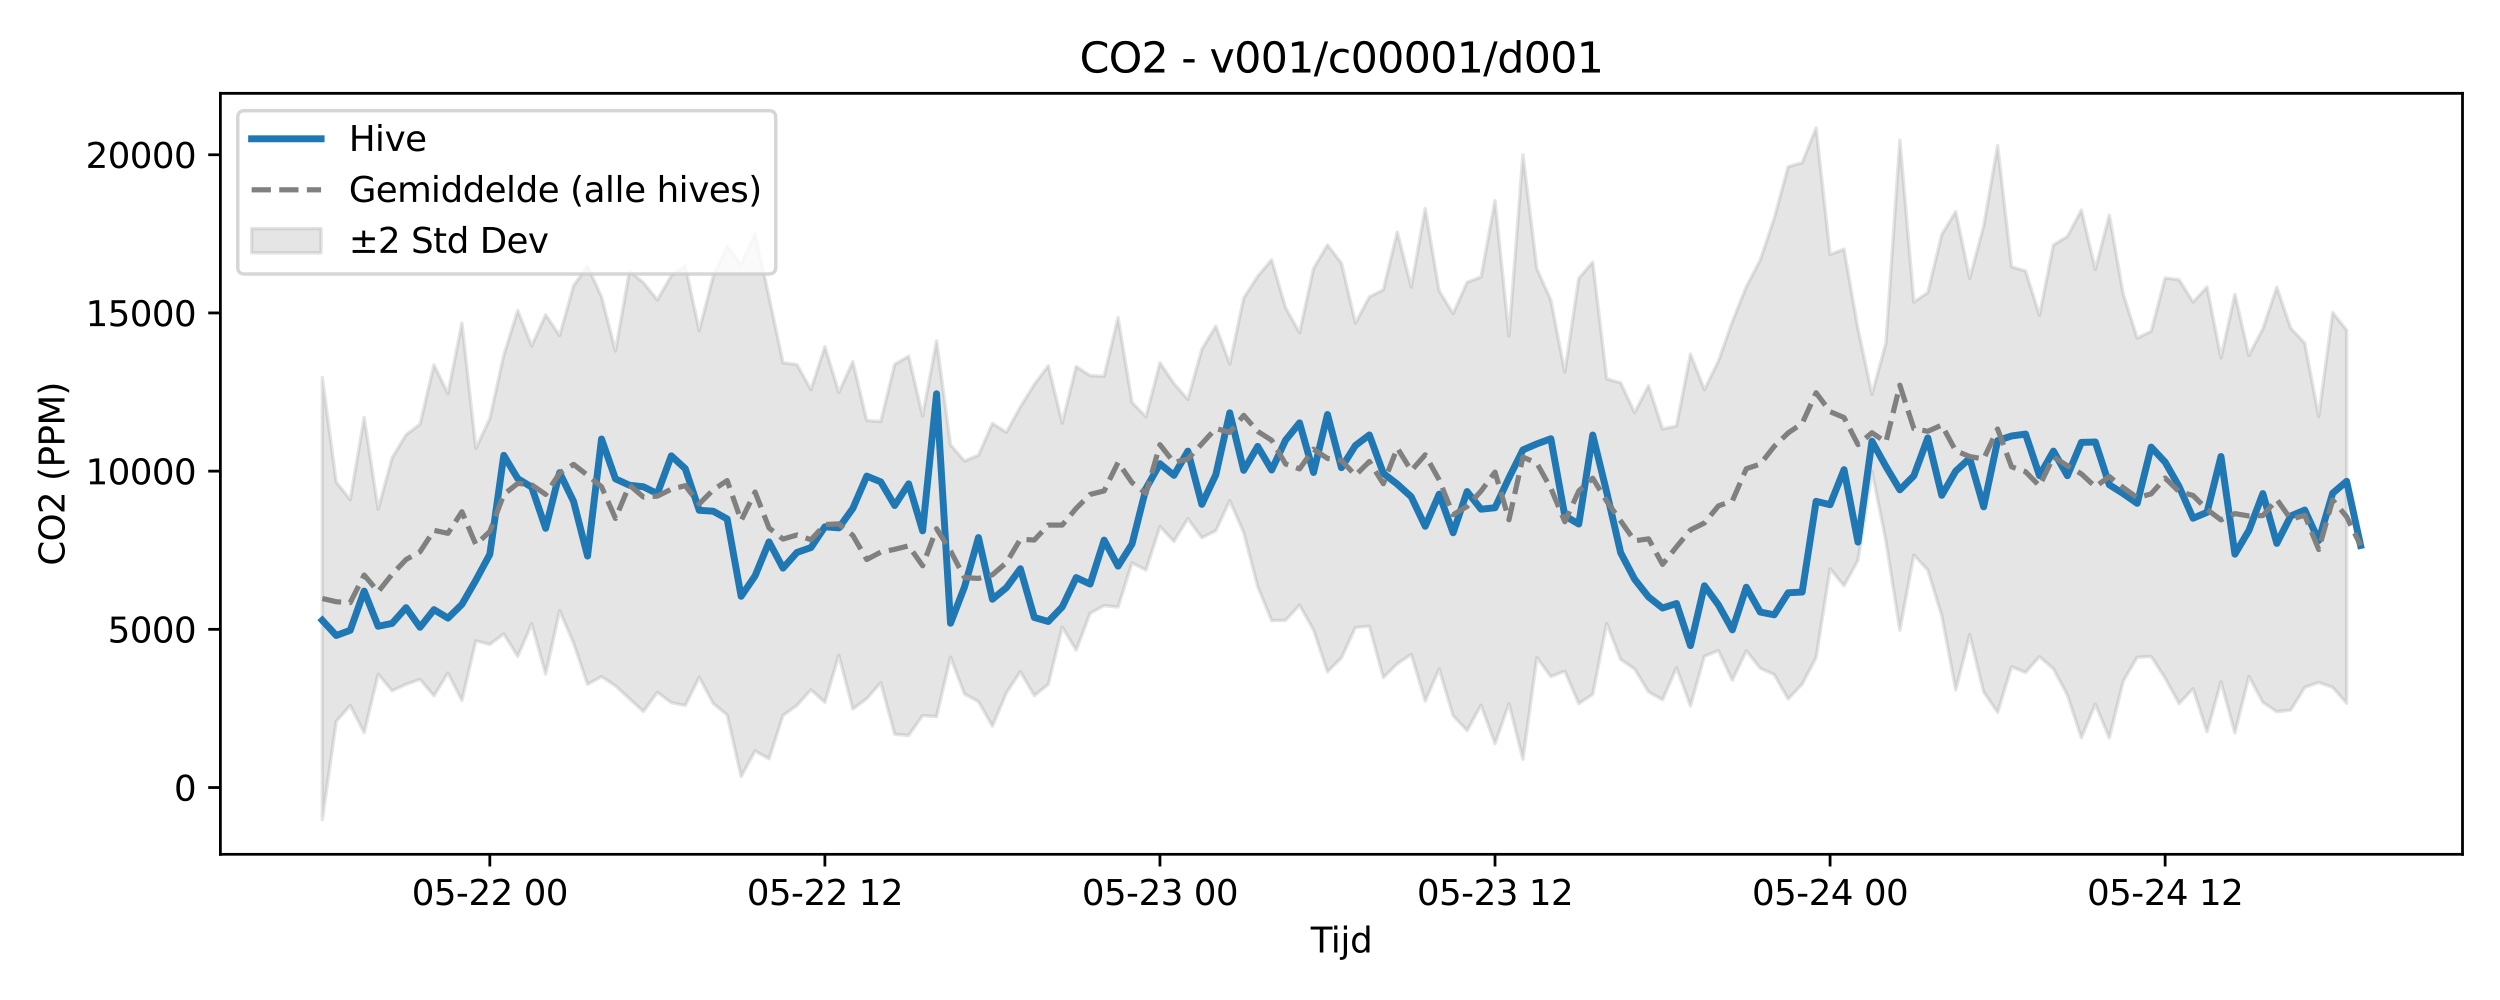 <?xml version="1.0" encoding="utf-8" standalone="no"?>
<!DOCTYPE svg PUBLIC "-//W3C//DTD SVG 1.1//EN"
  "http://www.w3.org/Graphics/SVG/1.1/DTD/svg11.dtd">
<svg xmlns:xlink="http://www.w3.org/1999/xlink" width="720pt" height="288pt" viewBox="0 0 720 288" xmlns="http://www.w3.org/2000/svg" version="1.1">
 <defs>
  <style type="text/css">*{stroke-linejoin: round; stroke-linecap: butt}</style>
 </defs>
 <g id="figure_1">
  <g id="patch_1">
   <path d="M 0 288 
L 720 288 
L 720 0 
L 0 0 
z
" style="fill: #ffffff"/>
  </g>
  <g id="axes_1">
   <g id="patch_2">
    <path d="M 63.47 246.04 
L 709.2 246.04 
L 709.2 26.88 
L 63.47 26.88 
z
" style="fill: #ffffff"/>
   </g>
   <g id="FillBetweenPolyCollection_1">
    <defs>
     <path id="m671f726e11" d="M 92.821 -179.337 
L 92.821 -51.922 
L 96.842 -80.246 
L 100.863 -84.807 
L 104.884 -77.015 
L 108.904 -93.825 
L 112.925 -89.068 
L 116.946 -90.911 
L 120.967 -92.347 
L 124.987 -87.618 
L 129.008 -94.173 
L 133.029 -86.276 
L 137.049 -103.453 
L 141.07 -102.395 
L 145.091 -105.424 
L 149.112 -98.981 
L 153.132 -108.331 
L 157.153 -93.87 
L 161.174 -112.123 
L 165.195 -102.787 
L 169.215 -90.903 
L 173.236 -93.139 
L 177.257 -90.463 
L 181.278 -86.769 
L 185.298 -83.088 
L 189.319 -88.611 
L 193.34 -85.628 
L 197.36 -84.848 
L 201.381 -92.945 
L 205.402 -85.42 
L 209.423 -82.071 
L 213.443 -64.378 
L 217.464 -71.704 
L 221.485 -69.469 
L 225.506 -81.965 
L 229.526 -84.844 
L 233.547 -89.338 
L 237.568 -85.729 
L 241.589 -99.288 
L 245.609 -83.785 
L 249.63 -86.808 
L 253.651 -91.384 
L 257.671 -76.531 
L 261.692 -76.202 
L 265.713 -81.894 
L 269.734 -81.617 
L 273.754 -98.75 
L 277.775 -88.108 
L 281.796 -85.937 
L 285.817 -78.869 
L 289.837 -88.414 
L 293.858 -94.551 
L 297.879 -87.662 
L 301.9 -90.882 
L 305.92 -107.409 
L 309.941 -100.782 
L 313.962 -111.384 
L 317.983 -113.587 
L 322.003 -113.17 
L 326.024 -125.872 
L 330.045 -123.826 
L 334.065 -136.375 
L 338.086 -132.058 
L 342.107 -138.634 
L 346.128 -133.125 
L 350.148 -135.113 
L 354.169 -143.808 
L 358.19 -134.606 
L 362.211 -119.103 
L 366.231 -109.252 
L 370.252 -109.344 
L 374.273 -113.725 
L 378.294 -106.579 
L 382.314 -94.514 
L 386.335 -98.546 
L 390.356 -107.267 
L 394.376 -107.665 
L 398.397 -92.858 
L 402.418 -96.825 
L 406.439 -99.554 
L 410.459 -86.086 
L 414.48 -95.335 
L 418.501 -81.86 
L 422.522 -77.596 
L 426.542 -84.899 
L 430.563 -73.82 
L 434.584 -85.335 
L 438.605 -69.343 
L 442.625 -98.6 
L 446.646 -93.159 
L 450.667 -94.682 
L 454.687 -85.364 
L 458.708 -88.012 
L 462.729 -108.451 
L 466.75 -98.089 
L 470.77 -95.328 
L 474.791 -88.725 
L 478.812 -86.469 
L 482.833 -95.71 
L 486.853 -84.714 
L 490.874 -98.984 
L 494.895 -100.609 
L 498.916 -92.111 
L 502.936 -100.569 
L 506.957 -95.53 
L 510.978 -93.723 
L 514.999 -86.68 
L 519.019 -90.947 
L 523.04 -98.609 
L 527.061 -124.195 
L 531.081 -119.276 
L 535.102 -126.652 
L 539.123 -152.291 
L 543.144 -132.16 
L 547.164 -106.501 
L 551.185 -128.151 
L 555.206 -123.82 
L 559.227 -110.692 
L 563.247 -89.295 
L 567.268 -105.22 
L 571.289 -88.739 
L 575.31 -82.84 
L 579.33 -95.963 
L 583.351 -94.335 
L 587.372 -98.87 
L 591.392 -95.371 
L 595.413 -87.82 
L 599.434 -75.544 
L 603.455 -85.181 
L 607.475 -75.516 
L 611.496 -91.838 
L 615.517 -98.715 
L 619.538 -98.917 
L 623.558 -92.7 
L 627.579 -85.358 
L 631.6 -89.631 
L 635.621 -77.23 
L 639.641 -91.609 
L 643.662 -76.903 
L 647.683 -93.182 
L 651.703 -85.719 
L 655.724 -83.038 
L 659.745 -83.499 
L 663.766 -90.021 
L 667.786 -91.451 
L 671.807 -90.036 
L 675.828 -85.452 
L 675.828 -192.952 
L 675.828 -192.952 
L 671.807 -197.968 
L 667.786 -168.052 
L 663.766 -189.151 
L 659.745 -193.455 
L 655.724 -205.282 
L 651.703 -193.323 
L 647.683 -185.615 
L 643.662 -203.252 
L 639.641 -184.929 
L 635.621 -205.331 
L 631.6 -200.995 
L 627.579 -207.438 
L 623.558 -207.943 
L 619.538 -192.605 
L 615.517 -190.616 
L 611.496 -203.302 
L 607.475 -226.022 
L 603.455 -210.419 
L 599.434 -227.5 
L 595.413 -219.896 
L 591.392 -217.456 
L 587.372 -197.209 
L 583.351 -209.966 
L 579.33 -211.167 
L 575.31 -246.05 
L 571.289 -222.878 
L 567.268 -207.812 
L 563.247 -227.038 
L 559.227 -220.485 
L 555.206 -203.744 
L 551.185 -200.984 
L 547.164 -247.617 
L 543.144 -189.181 
L 539.123 -174.459 
L 535.102 -193.264 
L 531.081 -216.227 
L 527.061 -214.684 
L 523.04 -251.158 
L 519.019 -241.139 
L 514.999 -239.983 
L 510.978 -225.153 
L 506.957 -213.145 
L 502.936 -205.428 
L 498.916 -195.37 
L 494.895 -183.988 
L 490.874 -175.801 
L 486.853 -186.026 
L 482.833 -165.315 
L 478.812 -164.457 
L 474.791 -176.888 
L 470.77 -169.182 
L 466.75 -177.746 
L 462.729 -178.887 
L 458.708 -212.526 
L 454.687 -207.841 
L 450.667 -180.797 
L 446.646 -201.561 
L 442.625 -210.568 
L 438.605 -243.399 
L 434.584 -191.273 
L 430.563 -230.253 
L 426.542 -208.22 
L 422.522 -206.704 
L 418.501 -197.683 
L 414.48 -204.226 
L 410.459 -227.938 
L 406.439 -205.325 
L 402.418 -221.178 
L 398.397 -204.526 
L 394.376 -202.512 
L 390.356 -194.932 
L 386.335 -212.226 
L 382.314 -217.442 
L 378.294 -210.667 
L 374.273 -192.182 
L 370.252 -199.386 
L 366.231 -213.165 
L 362.211 -208.435 
L 358.19 -202.146 
L 354.169 -183.177 
L 350.148 -194.073 
L 346.128 -187.406 
L 342.107 -172.966 
L 338.086 -177.566 
L 334.065 -183.491 
L 330.045 -167.962 
L 326.024 -172.132 
L 322.003 -196.529 
L 317.983 -179.652 
L 313.962 -179.83 
L 309.941 -182.42 
L 305.92 -166.169 
L 301.9 -182.674 
L 297.879 -177.291 
L 293.858 -170.827 
L 289.837 -163.482 
L 285.817 -166.057 
L 281.796 -156.898 
L 277.775 -155.239 
L 273.754 -159.893 
L 269.734 -189.821 
L 265.713 -168.223 
L 261.692 -185.397 
L 257.671 -183.057 
L 253.651 -166.592 
L 249.63 -166.912 
L 245.609 -183.844 
L 241.589 -174.956 
L 237.568 -188.156 
L 233.547 -175.765 
L 229.526 -183.017 
L 225.506 -183.527 
L 221.485 -202.418 
L 217.464 -220.88 
L 213.443 -211.757 
L 209.423 -217.124 
L 205.402 -208.416 
L 201.381 -192.806 
L 197.36 -211.394 
L 193.34 -208.616 
L 189.319 -201.621 
L 185.298 -206.618 
L 181.278 -209.858 
L 177.257 -186.913 
L 173.236 -202.526 
L 169.215 -211.342 
L 165.195 -205.72 
L 161.174 -191.36 
L 157.153 -197.353 
L 153.132 -188.39 
L 149.112 -198.591 
L 145.091 -185.756 
L 141.07 -167.48 
L 137.049 -158.862 
L 133.029 -194.95 
L 129.008 -174.639 
L 124.987 -182.916 
L 120.967 -165.824 
L 116.946 -162.799 
L 112.925 -156.144 
L 108.904 -141.335 
L 104.884 -167.749 
L 100.863 -144.087 
L 96.842 -149.15 
L 92.821 -179.337 
z
" style="stroke: #808080; stroke-opacity: 0.2"/>
    </defs>
    <g clip-path="url(#p430e481f6c)">
     <use xlink:href="#m671f726e11" x="0" y="288" style="fill: #808080; fill-opacity: 0.2; stroke: #808080; stroke-opacity: 0.2"/>
    </g>
   </g>
   <g id="matplotlib.axis_1">
    <g id="xtick_1">
     <g id="line2d_1">
      <defs>
       <path id="m63bae8ceb2" d="M 0 0 
L 0 3.5 
" style="stroke: #000000; stroke-width: 0.8"/>
      </defs>
      <g>
       <use xlink:href="#m63bae8ceb2" x="141.07" y="246.04" style="stroke: #000000; stroke-width: 0.8"/>
      </g>
     </g>
     <g id="text_1">
      <!-- 05-22 00 -->
      <g transform="translate(118.59 260.638) scale(0.1 -0.1)">
       <defs>
        <path id="DejaVuSans-30" d="M 2034 4250 
Q 1547 4250 1301 3770 
Q 1056 3291 1056 2328 
Q 1056 1369 1301 889 
Q 1547 409 2034 409 
Q 2525 409 2770 889 
Q 3016 1369 3016 2328 
Q 3016 3291 2770 3770 
Q 2525 4250 2034 4250 
z
M 2034 4750 
Q 2819 4750 3233 4129 
Q 3647 3509 3647 2328 
Q 3647 1150 3233 529 
Q 2819 -91 2034 -91 
Q 1250 -91 836 529 
Q 422 1150 422 2328 
Q 422 3509 836 4129 
Q 1250 4750 2034 4750 
z
" transform="scale(0.016)"/>
        <path id="DejaVuSans-35" d="M 691 4666 
L 3169 4666 
L 3169 4134 
L 1269 4134 
L 1269 2991 
Q 1406 3038 1543 3061 
Q 1681 3084 1819 3084 
Q 2600 3084 3056 2656 
Q 3513 2228 3513 1497 
Q 3513 744 3044 326 
Q 2575 -91 1722 -91 
Q 1428 -91 1123 -41 
Q 819 9 494 109 
L 494 744 
Q 775 591 1075 516 
Q 1375 441 1709 441 
Q 2250 441 2565 725 
Q 2881 1009 2881 1497 
Q 2881 1984 2565 2268 
Q 2250 2553 1709 2553 
Q 1456 2553 1204 2497 
Q 953 2441 691 2322 
L 691 4666 
z
" transform="scale(0.016)"/>
        <path id="DejaVuSans-2d" d="M 313 2009 
L 1997 2009 
L 1997 1497 
L 313 1497 
L 313 2009 
z
" transform="scale(0.016)"/>
        <path id="DejaVuSans-32" d="M 1228 531 
L 3431 531 
L 3431 0 
L 469 0 
L 469 531 
Q 828 903 1448 1529 
Q 2069 2156 2228 2338 
Q 2531 2678 2651 2914 
Q 2772 3150 2772 3378 
Q 2772 3750 2511 3984 
Q 2250 4219 1831 4219 
Q 1534 4219 1204 4116 
Q 875 4013 500 3803 
L 500 4441 
Q 881 4594 1212 4672 
Q 1544 4750 1819 4750 
Q 2544 4750 2975 4387 
Q 3406 4025 3406 3419 
Q 3406 3131 3298 2873 
Q 3191 2616 2906 2266 
Q 2828 2175 2409 1742 
Q 1991 1309 1228 531 
z
" transform="scale(0.016)"/>
        <path id="DejaVuSans-20" transform="scale(0.016)"/>
       </defs>
       <use xlink:href="#DejaVuSans-30"/>
       <use xlink:href="#DejaVuSans-35" transform="translate(63.623 0)"/>
       <use xlink:href="#DejaVuSans-2d" transform="translate(127.246 0)"/>
       <use xlink:href="#DejaVuSans-32" transform="translate(163.33 0)"/>
       <use xlink:href="#DejaVuSans-32" transform="translate(226.953 0)"/>
       <use xlink:href="#DejaVuSans-20" transform="translate(290.576 0)"/>
       <use xlink:href="#DejaVuSans-30" transform="translate(322.363 0)"/>
       <use xlink:href="#DejaVuSans-30" transform="translate(385.986 0)"/>
      </g>
     </g>
    </g>
    <g id="xtick_2">
     <g id="line2d_2">
      <g>
       <use xlink:href="#m63bae8ceb2" x="237.568" y="246.04" style="stroke: #000000; stroke-width: 0.8"/>
      </g>
     </g>
     <g id="text_2">
      <!-- 05-22 12 -->
      <g transform="translate(215.087 260.638) scale(0.1 -0.1)">
       <defs>
        <path id="DejaVuSans-31" d="M 794 531 
L 1825 531 
L 1825 4091 
L 703 3866 
L 703 4441 
L 1819 4666 
L 2450 4666 
L 2450 531 
L 3481 531 
L 3481 0 
L 794 0 
L 794 531 
z
" transform="scale(0.016)"/>
       </defs>
       <use xlink:href="#DejaVuSans-30"/>
       <use xlink:href="#DejaVuSans-35" transform="translate(63.623 0)"/>
       <use xlink:href="#DejaVuSans-2d" transform="translate(127.246 0)"/>
       <use xlink:href="#DejaVuSans-32" transform="translate(163.33 0)"/>
       <use xlink:href="#DejaVuSans-32" transform="translate(226.953 0)"/>
       <use xlink:href="#DejaVuSans-20" transform="translate(290.576 0)"/>
       <use xlink:href="#DejaVuSans-31" transform="translate(322.363 0)"/>
       <use xlink:href="#DejaVuSans-32" transform="translate(385.986 0)"/>
      </g>
     </g>
    </g>
    <g id="xtick_3">
     <g id="line2d_3">
      <g>
       <use xlink:href="#m63bae8ceb2" x="334.065" y="246.04" style="stroke: #000000; stroke-width: 0.8"/>
      </g>
     </g>
     <g id="text_3">
      <!-- 05-23 00 -->
      <g transform="translate(311.585 260.638) scale(0.1 -0.1)">
       <defs>
        <path id="DejaVuSans-33" d="M 2597 2516 
Q 3050 2419 3304 2112 
Q 3559 1806 3559 1356 
Q 3559 666 3084 287 
Q 2609 -91 1734 -91 
Q 1441 -91 1130 -33 
Q 819 25 488 141 
L 488 750 
Q 750 597 1062 519 
Q 1375 441 1716 441 
Q 2309 441 2620 675 
Q 2931 909 2931 1356 
Q 2931 1769 2642 2001 
Q 2353 2234 1838 2234 
L 1294 2234 
L 1294 2753 
L 1863 2753 
Q 2328 2753 2575 2939 
Q 2822 3125 2822 3475 
Q 2822 3834 2567 4026 
Q 2313 4219 1838 4219 
Q 1578 4219 1281 4162 
Q 984 4106 628 3988 
L 628 4550 
Q 988 4650 1302 4700 
Q 1616 4750 1894 4750 
Q 2613 4750 3031 4423 
Q 3450 4097 3450 3541 
Q 3450 3153 3228 2886 
Q 3006 2619 2597 2516 
z
" transform="scale(0.016)"/>
       </defs>
       <use xlink:href="#DejaVuSans-30"/>
       <use xlink:href="#DejaVuSans-35" transform="translate(63.623 0)"/>
       <use xlink:href="#DejaVuSans-2d" transform="translate(127.246 0)"/>
       <use xlink:href="#DejaVuSans-32" transform="translate(163.33 0)"/>
       <use xlink:href="#DejaVuSans-33" transform="translate(226.953 0)"/>
       <use xlink:href="#DejaVuSans-20" transform="translate(290.576 0)"/>
       <use xlink:href="#DejaVuSans-30" transform="translate(322.363 0)"/>
       <use xlink:href="#DejaVuSans-30" transform="translate(385.986 0)"/>
      </g>
     </g>
    </g>
    <g id="xtick_4">
     <g id="line2d_4">
      <g>
       <use xlink:href="#m63bae8ceb2" x="430.563" y="246.04" style="stroke: #000000; stroke-width: 0.8"/>
      </g>
     </g>
     <g id="text_4">
      <!-- 05-23 12 -->
      <g transform="translate(408.083 260.638) scale(0.1 -0.1)">
       <use xlink:href="#DejaVuSans-30"/>
       <use xlink:href="#DejaVuSans-35" transform="translate(63.623 0)"/>
       <use xlink:href="#DejaVuSans-2d" transform="translate(127.246 0)"/>
       <use xlink:href="#DejaVuSans-32" transform="translate(163.33 0)"/>
       <use xlink:href="#DejaVuSans-33" transform="translate(226.953 0)"/>
       <use xlink:href="#DejaVuSans-20" transform="translate(290.576 0)"/>
       <use xlink:href="#DejaVuSans-31" transform="translate(322.363 0)"/>
       <use xlink:href="#DejaVuSans-32" transform="translate(385.986 0)"/>
      </g>
     </g>
    </g>
    <g id="xtick_5">
     <g id="line2d_5">
      <g>
       <use xlink:href="#m63bae8ceb2" x="527.061" y="246.04" style="stroke: #000000; stroke-width: 0.8"/>
      </g>
     </g>
     <g id="text_5">
      <!-- 05-24 00 -->
      <g transform="translate(504.58 260.638) scale(0.1 -0.1)">
       <defs>
        <path id="DejaVuSans-34" d="M 2419 4116 
L 825 1625 
L 2419 1625 
L 2419 4116 
z
M 2253 4666 
L 3047 4666 
L 3047 1625 
L 3713 1625 
L 3713 1100 
L 3047 1100 
L 3047 0 
L 2419 0 
L 2419 1100 
L 313 1100 
L 313 1709 
L 2253 4666 
z
" transform="scale(0.016)"/>
       </defs>
       <use xlink:href="#DejaVuSans-30"/>
       <use xlink:href="#DejaVuSans-35" transform="translate(63.623 0)"/>
       <use xlink:href="#DejaVuSans-2d" transform="translate(127.246 0)"/>
       <use xlink:href="#DejaVuSans-32" transform="translate(163.33 0)"/>
       <use xlink:href="#DejaVuSans-34" transform="translate(226.953 0)"/>
       <use xlink:href="#DejaVuSans-20" transform="translate(290.576 0)"/>
       <use xlink:href="#DejaVuSans-30" transform="translate(322.363 0)"/>
       <use xlink:href="#DejaVuSans-30" transform="translate(385.986 0)"/>
      </g>
     </g>
    </g>
    <g id="xtick_6">
     <g id="line2d_6">
      <g>
       <use xlink:href="#m63bae8ceb2" x="623.558" y="246.04" style="stroke: #000000; stroke-width: 0.8"/>
      </g>
     </g>
     <g id="text_6">
      <!-- 05-24 12 -->
      <g transform="translate(601.078 260.638) scale(0.1 -0.1)">
       <use xlink:href="#DejaVuSans-30"/>
       <use xlink:href="#DejaVuSans-35" transform="translate(63.623 0)"/>
       <use xlink:href="#DejaVuSans-2d" transform="translate(127.246 0)"/>
       <use xlink:href="#DejaVuSans-32" transform="translate(163.33 0)"/>
       <use xlink:href="#DejaVuSans-34" transform="translate(226.953 0)"/>
       <use xlink:href="#DejaVuSans-20" transform="translate(290.576 0)"/>
       <use xlink:href="#DejaVuSans-31" transform="translate(322.363 0)"/>
       <use xlink:href="#DejaVuSans-32" transform="translate(385.986 0)"/>
      </g>
     </g>
    </g>
    <g id="text_7">
     <!-- Tijd -->
     <g transform="translate(377.485 274.317) scale(0.1 -0.1)">
      <defs>
       <path id="DejaVuSans-54" d="M -19 4666 
L 3928 4666 
L 3928 4134 
L 2272 4134 
L 2272 0 
L 1638 0 
L 1638 4134 
L -19 4134 
L -19 4666 
z
" transform="scale(0.016)"/>
       <path id="DejaVuSans-69" d="M 603 3500 
L 1178 3500 
L 1178 0 
L 603 0 
L 603 3500 
z
M 603 4863 
L 1178 4863 
L 1178 4134 
L 603 4134 
L 603 4863 
z
" transform="scale(0.016)"/>
       <path id="DejaVuSans-6a" d="M 603 3500 
L 1178 3500 
L 1178 -63 
Q 1178 -731 923 -1031 
Q 669 -1331 103 -1331 
L -116 -1331 
L -116 -844 
L 38 -844 
Q 366 -844 484 -692 
Q 603 -541 603 -63 
L 603 3500 
z
M 603 4863 
L 1178 4863 
L 1178 4134 
L 603 4134 
L 603 4863 
z
" transform="scale(0.016)"/>
       <path id="DejaVuSans-64" d="M 2906 2969 
L 2906 4863 
L 3481 4863 
L 3481 0 
L 2906 0 
L 2906 525 
Q 2725 213 2448 61 
Q 2172 -91 1784 -91 
Q 1150 -91 751 415 
Q 353 922 353 1747 
Q 353 2572 751 3078 
Q 1150 3584 1784 3584 
Q 2172 3584 2448 3432 
Q 2725 3281 2906 2969 
z
M 947 1747 
Q 947 1113 1208 752 
Q 1469 391 1925 391 
Q 2381 391 2643 752 
Q 2906 1113 2906 1747 
Q 2906 2381 2643 2742 
Q 2381 3103 1925 3103 
Q 1469 3103 1208 2742 
Q 947 2381 947 1747 
z
" transform="scale(0.016)"/>
      </defs>
      <use xlink:href="#DejaVuSans-54"/>
      <use xlink:href="#DejaVuSans-69" transform="translate(57.959 0)"/>
      <use xlink:href="#DejaVuSans-6a" transform="translate(85.742 0)"/>
      <use xlink:href="#DejaVuSans-64" transform="translate(113.525 0)"/>
     </g>
    </g>
   </g>
   <g id="matplotlib.axis_2">
    <g id="ytick_1">
     <g id="line2d_7">
      <defs>
       <path id="mdeecd7e133" d="M 0 0 
L -3.5 0 
" style="stroke: #000000; stroke-width: 0.8"/>
      </defs>
      <g>
       <use xlink:href="#mdeecd7e133" x="63.47" y="226.81" style="stroke: #000000; stroke-width: 0.8"/>
      </g>
     </g>
     <g id="text_8">
      <!-- 0 -->
      <g transform="translate(50.108 230.609) scale(0.1 -0.1)">
       <use xlink:href="#DejaVuSans-30"/>
      </g>
     </g>
    </g>
    <g id="ytick_2">
     <g id="line2d_8">
      <g>
       <use xlink:href="#mdeecd7e133" x="63.47" y="181.25" style="stroke: #000000; stroke-width: 0.8"/>
      </g>
     </g>
     <g id="text_9">
      <!-- 5000 -->
      <g transform="translate(31.02 185.049) scale(0.1 -0.1)">
       <use xlink:href="#DejaVuSans-35"/>
       <use xlink:href="#DejaVuSans-30" transform="translate(63.623 0)"/>
       <use xlink:href="#DejaVuSans-30" transform="translate(127.246 0)"/>
       <use xlink:href="#DejaVuSans-30" transform="translate(190.869 0)"/>
      </g>
     </g>
    </g>
    <g id="ytick_3">
     <g id="line2d_9">
      <g>
       <use xlink:href="#mdeecd7e133" x="63.47" y="135.69" style="stroke: #000000; stroke-width: 0.8"/>
      </g>
     </g>
     <g id="text_10">
      <!-- 10000 -->
      <g transform="translate(24.657 139.49) scale(0.1 -0.1)">
       <use xlink:href="#DejaVuSans-31"/>
       <use xlink:href="#DejaVuSans-30" transform="translate(63.623 0)"/>
       <use xlink:href="#DejaVuSans-30" transform="translate(127.246 0)"/>
       <use xlink:href="#DejaVuSans-30" transform="translate(190.869 0)"/>
       <use xlink:href="#DejaVuSans-30" transform="translate(254.492 0)"/>
      </g>
     </g>
    </g>
    <g id="ytick_4">
     <g id="line2d_10">
      <g>
       <use xlink:href="#mdeecd7e133" x="63.47" y="90.131" style="stroke: #000000; stroke-width: 0.8"/>
      </g>
     </g>
     <g id="text_11">
      <!-- 15000 -->
      <g transform="translate(24.657 93.93) scale(0.1 -0.1)">
       <use xlink:href="#DejaVuSans-31"/>
       <use xlink:href="#DejaVuSans-35" transform="translate(63.623 0)"/>
       <use xlink:href="#DejaVuSans-30" transform="translate(127.246 0)"/>
       <use xlink:href="#DejaVuSans-30" transform="translate(190.869 0)"/>
       <use xlink:href="#DejaVuSans-30" transform="translate(254.492 0)"/>
      </g>
     </g>
    </g>
    <g id="ytick_5">
     <g id="line2d_11">
      <g>
       <use xlink:href="#mdeecd7e133" x="63.47" y="44.571" style="stroke: #000000; stroke-width: 0.8"/>
      </g>
     </g>
     <g id="text_12">
      <!-- 20000 -->
      <g transform="translate(24.657 48.37) scale(0.1 -0.1)">
       <use xlink:href="#DejaVuSans-32"/>
       <use xlink:href="#DejaVuSans-30" transform="translate(63.623 0)"/>
       <use xlink:href="#DejaVuSans-30" transform="translate(127.246 0)"/>
       <use xlink:href="#DejaVuSans-30" transform="translate(190.869 0)"/>
       <use xlink:href="#DejaVuSans-30" transform="translate(254.492 0)"/>
      </g>
     </g>
    </g>
    <g id="text_13">
     <!-- CO2 (PPM) -->
     <g transform="translate(18.578 162.903) rotate(-90) scale(0.1 -0.1)">
      <defs>
       <path id="DejaVuSans-43" d="M 4122 4306 
L 4122 3641 
Q 3803 3938 3442 4084 
Q 3081 4231 2675 4231 
Q 1875 4231 1450 3742 
Q 1025 3253 1025 2328 
Q 1025 1406 1450 917 
Q 1875 428 2675 428 
Q 3081 428 3442 575 
Q 3803 722 4122 1019 
L 4122 359 
Q 3791 134 3420 21 
Q 3050 -91 2638 -91 
Q 1578 -91 968 557 
Q 359 1206 359 2328 
Q 359 3453 968 4101 
Q 1578 4750 2638 4750 
Q 3056 4750 3426 4639 
Q 3797 4528 4122 4306 
z
" transform="scale(0.016)"/>
       <path id="DejaVuSans-4f" d="M 2522 4238 
Q 1834 4238 1429 3725 
Q 1025 3213 1025 2328 
Q 1025 1447 1429 934 
Q 1834 422 2522 422 
Q 3209 422 3611 934 
Q 4013 1447 4013 2328 
Q 4013 3213 3611 3725 
Q 3209 4238 2522 4238 
z
M 2522 4750 
Q 3503 4750 4090 4092 
Q 4678 3434 4678 2328 
Q 4678 1225 4090 567 
Q 3503 -91 2522 -91 
Q 1538 -91 948 565 
Q 359 1222 359 2328 
Q 359 3434 948 4092 
Q 1538 4750 2522 4750 
z
" transform="scale(0.016)"/>
       <path id="DejaVuSans-28" d="M 1984 4856 
Q 1566 4138 1362 3434 
Q 1159 2731 1159 2009 
Q 1159 1288 1364 580 
Q 1569 -128 1984 -844 
L 1484 -844 
Q 1016 -109 783 600 
Q 550 1309 550 2009 
Q 550 2706 781 3412 
Q 1013 4119 1484 4856 
L 1984 4856 
z
" transform="scale(0.016)"/>
       <path id="DejaVuSans-50" d="M 1259 4147 
L 1259 2394 
L 2053 2394 
Q 2494 2394 2734 2622 
Q 2975 2850 2975 3272 
Q 2975 3691 2734 3919 
Q 2494 4147 2053 4147 
L 1259 4147 
z
M 628 4666 
L 2053 4666 
Q 2838 4666 3239 4311 
Q 3641 3956 3641 3272 
Q 3641 2581 3239 2228 
Q 2838 1875 2053 1875 
L 1259 1875 
L 1259 0 
L 628 0 
L 628 4666 
z
" transform="scale(0.016)"/>
       <path id="DejaVuSans-4d" d="M 628 4666 
L 1569 4666 
L 2759 1491 
L 3956 4666 
L 4897 4666 
L 4897 0 
L 4281 0 
L 4281 4097 
L 3078 897 
L 2444 897 
L 1241 4097 
L 1241 0 
L 628 0 
L 628 4666 
z
" transform="scale(0.016)"/>
       <path id="DejaVuSans-29" d="M 513 4856 
L 1013 4856 
Q 1481 4119 1714 3412 
Q 1947 2706 1947 2009 
Q 1947 1309 1714 600 
Q 1481 -109 1013 -844 
L 513 -844 
Q 928 -128 1133 580 
Q 1338 1288 1338 2009 
Q 1338 2731 1133 3434 
Q 928 4138 513 4856 
z
" transform="scale(0.016)"/>
      </defs>
      <use xlink:href="#DejaVuSans-43"/>
      <use xlink:href="#DejaVuSans-4f" transform="translate(69.824 0)"/>
      <use xlink:href="#DejaVuSans-32" transform="translate(148.535 0)"/>
      <use xlink:href="#DejaVuSans-20" transform="translate(212.158 0)"/>
      <use xlink:href="#DejaVuSans-28" transform="translate(243.945 0)"/>
      <use xlink:href="#DejaVuSans-50" transform="translate(282.959 0)"/>
      <use xlink:href="#DejaVuSans-50" transform="translate(343.262 0)"/>
      <use xlink:href="#DejaVuSans-4d" transform="translate(403.564 0)"/>
      <use xlink:href="#DejaVuSans-29" transform="translate(489.844 0)"/>
     </g>
    </g>
   </g>
   <g id="line2d_12">
    <path d="M 92.821 178.653 
L 96.842 183.021 
L 100.863 181.527 
L 104.884 170.231 
L 108.904 180.369 
L 112.925 179.546 
L 116.946 175.009 
L 120.967 180.658 
L 124.987 175.586 
L 129.008 178.012 
L 133.029 174.058 
L 137.049 167.102 
L 141.07 159.631 
L 145.091 131.137 
L 149.112 137.838 
L 153.132 140.307 
L 157.153 152.153 
L 161.174 136.137 
L 165.195 144.435 
L 169.215 160.138 
L 173.236 126.446 
L 177.257 137.911 
L 181.278 139.751 
L 185.298 140.189 
L 189.319 142.172 
L 193.34 131.286 
L 197.36 134.98 
L 201.381 146.968 
L 205.402 147.226 
L 209.423 149.462 
L 213.443 171.734 
L 217.464 165.846 
L 221.485 156.059 
L 225.506 163.619 
L 229.526 159.102 
L 233.547 157.702 
L 237.568 151.714 
L 241.589 152.034 
L 245.609 146.43 
L 249.63 137.121 
L 253.651 138.773 
L 257.671 145.574 
L 261.692 139.35 
L 265.713 152.876 
L 269.734 113.416 
L 273.754 179.492 
L 277.775 169.019 
L 281.796 154.832 
L 285.817 172.579 
L 289.837 169.263 
L 293.858 163.798 
L 297.879 177.839 
L 301.9 178.987 
L 305.92 174.787 
L 309.941 166.349 
L 313.962 168.211 
L 317.983 155.561 
L 322.003 163.048 
L 326.024 156.675 
L 330.045 140.687 
L 334.065 133.54 
L 338.086 136.896 
L 342.107 129.935 
L 346.128 145.249 
L 350.148 136.741 
L 354.169 118.897 
L 358.19 135.454 
L 362.211 128.571 
L 366.231 135.359 
L 370.252 126.755 
L 374.273 121.786 
L 378.294 136.07 
L 382.314 119.383 
L 386.335 134.685 
L 390.356 128.313 
L 394.376 125.266 
L 398.397 136.322 
L 402.418 139.435 
L 406.439 143.074 
L 410.459 151.57 
L 414.48 142.318 
L 418.501 153.431 
L 422.522 141.571 
L 426.542 146.649 
L 430.563 146.233 
L 434.584 137.625 
L 438.605 129.558 
L 442.625 127.84 
L 446.646 126.36 
L 450.667 148.557 
L 454.687 150.926 
L 458.708 125.288 
L 462.729 141.765 
L 466.75 159.187 
L 470.77 166.814 
L 474.791 171.926 
L 478.812 175.109 
L 482.833 173.812 
L 486.853 185.937 
L 490.874 168.703 
L 494.895 174.182 
L 498.916 181.393 
L 502.936 169.128 
L 506.957 176.275 
L 510.978 177.068 
L 514.999 170.723 
L 519.019 170.507 
L 523.04 144.383 
L 527.061 145.355 
L 531.081 135.265 
L 535.102 156.129 
L 539.123 127.077 
L 543.144 134.342 
L 547.164 141.073 
L 551.185 137.025 
L 555.206 126.12 
L 559.227 142.649 
L 563.247 135.687 
L 567.268 131.982 
L 571.289 145.969 
L 575.31 126.906 
L 579.33 125.561 
L 583.351 125.008 
L 587.372 136.969 
L 591.392 129.919 
L 595.413 136.999 
L 599.434 127.408 
L 603.455 127.298 
L 607.475 139.612 
L 611.496 142.16 
L 615.517 144.963 
L 619.538 128.777 
L 623.558 133.087 
L 627.579 140.14 
L 631.6 149.249 
L 635.621 147.559 
L 639.641 131.481 
L 643.662 159.6 
L 647.683 152.769 
L 651.703 142.157 
L 655.724 156.499 
L 659.745 148.596 
L 663.766 146.901 
L 667.786 155.661 
L 671.807 142.041 
L 675.828 138.618 
L 679.849 157.09 
L 679.849 157.09 
" clip-path="url(#p430e481f6c)" style="fill: none; stroke: #1f77b4; stroke-width: 2; stroke-linecap: square"/>
   </g>
   <g id="line2d_13">
    <path d="M 92.821 172.371 
L 96.842 173.302 
L 100.863 173.553 
L 104.884 165.618 
L 108.904 170.42 
L 112.925 165.394 
L 116.946 161.145 
L 120.967 158.915 
L 124.987 152.733 
L 129.008 153.594 
L 133.029 147.387 
L 137.049 156.843 
L 141.07 153.063 
L 145.091 142.41 
L 149.112 139.214 
L 153.132 139.64 
L 157.153 142.388 
L 161.174 136.258 
L 165.195 133.747 
L 169.215 136.877 
L 173.236 140.167 
L 177.257 149.312 
L 181.278 139.687 
L 185.298 143.147 
L 189.319 142.884 
L 193.34 140.878 
L 197.36 139.879 
L 201.381 145.125 
L 205.402 141.082 
L 209.423 138.403 
L 213.443 149.932 
L 217.464 141.708 
L 221.485 152.057 
L 225.506 155.254 
L 229.526 154.069 
L 233.547 155.449 
L 237.568 151.057 
L 241.589 150.878 
L 245.609 154.185 
L 249.63 161.14 
L 253.651 159.012 
L 257.671 158.206 
L 261.692 157.2 
L 265.713 162.942 
L 269.734 152.281 
L 273.754 158.679 
L 277.775 166.327 
L 281.796 166.583 
L 285.817 165.537 
L 289.837 162.052 
L 293.858 155.311 
L 297.879 155.524 
L 301.9 151.222 
L 305.92 151.211 
L 309.941 146.399 
L 313.962 142.393 
L 317.983 141.38 
L 322.003 133.151 
L 326.024 138.998 
L 330.045 142.106 
L 334.065 128.067 
L 338.086 133.188 
L 342.107 132.2 
L 350.148 123.407 
L 354.169 124.507 
L 358.19 119.624 
L 362.211 124.231 
L 366.231 126.791 
L 370.252 133.635 
L 374.273 135.047 
L 378.294 129.377 
L 382.314 132.022 
L 386.335 132.614 
L 390.356 136.901 
L 394.376 132.912 
L 398.397 139.308 
L 402.418 128.999 
L 406.439 135.561 
L 410.459 130.988 
L 414.48 138.219 
L 418.501 148.229 
L 422.522 145.85 
L 426.542 141.44 
L 430.563 135.963 
L 434.584 149.696 
L 438.605 131.629 
L 442.625 133.416 
L 446.646 140.64 
L 450.667 150.26 
L 454.687 141.397 
L 458.708 137.731 
L 462.729 144.331 
L 470.77 155.745 
L 474.791 155.194 
L 478.812 162.537 
L 482.833 157.488 
L 486.853 152.63 
L 490.874 150.608 
L 494.895 145.702 
L 498.916 144.26 
L 502.936 135.001 
L 506.957 133.662 
L 510.978 128.562 
L 514.999 124.668 
L 519.019 121.957 
L 523.04 113.117 
L 527.061 118.56 
L 531.081 120.249 
L 535.102 128.042 
L 539.123 124.625 
L 543.144 127.329 
L 547.164 110.941 
L 551.185 123.433 
L 555.206 124.218 
L 559.227 122.411 
L 563.247 129.833 
L 567.268 131.484 
L 571.289 132.192 
L 575.31 123.555 
L 579.33 134.435 
L 583.351 135.849 
L 587.372 139.961 
L 591.392 131.586 
L 595.413 134.142 
L 599.434 136.478 
L 603.455 140.2 
L 607.475 137.231 
L 611.496 140.43 
L 615.517 143.335 
L 619.538 142.239 
L 623.558 137.678 
L 627.579 141.602 
L 631.6 142.687 
L 635.621 146.72 
L 639.641 149.731 
L 643.662 147.923 
L 647.683 148.602 
L 651.703 148.479 
L 655.724 143.84 
L 659.745 149.523 
L 663.766 148.414 
L 667.786 158.248 
L 671.807 143.998 
L 675.828 148.798 
L 679.849 157.09 
L 679.849 157.09 
" clip-path="url(#p430e481f6c)" style="fill: none; stroke-dasharray: 5.55,2.4; stroke-dashoffset: 0; stroke: #808080; stroke-width: 1.5"/>
   </g>
   <g id="patch_3">
    <path d="M 63.47 246.04 
L 63.47 26.88 
" style="fill: none; stroke: #000000; stroke-width: 0.8; stroke-linejoin: miter; stroke-linecap: square"/>
   </g>
   <g id="patch_4">
    <path d="M 709.2 246.04 
L 709.2 26.88 
" style="fill: none; stroke: #000000; stroke-width: 0.8; stroke-linejoin: miter; stroke-linecap: square"/>
   </g>
   <g id="patch_5">
    <path d="M 63.47 246.04 
L 709.2 246.04 
" style="fill: none; stroke: #000000; stroke-width: 0.8; stroke-linejoin: miter; stroke-linecap: square"/>
   </g>
   <g id="patch_6">
    <path d="M 63.47 26.88 
L 709.2 26.88 
" style="fill: none; stroke: #000000; stroke-width: 0.8; stroke-linejoin: miter; stroke-linecap: square"/>
   </g>
   <g id="text_14">
    <!-- CO2 - v001/c00001/d001 -->
    <g transform="translate(310.932 20.88) scale(0.12 -0.12)">
     <defs>
      <path id="DejaVuSans-76" d="M 191 3500 
L 800 3500 
L 1894 563 
L 2988 3500 
L 3597 3500 
L 2284 0 
L 1503 0 
L 191 3500 
z
" transform="scale(0.016)"/>
      <path id="DejaVuSans-2f" d="M 1625 4666 
L 2156 4666 
L 531 -594 
L 0 -594 
L 1625 4666 
z
" transform="scale(0.016)"/>
      <path id="DejaVuSans-63" d="M 3122 3366 
L 3122 2828 
Q 2878 2963 2633 3030 
Q 2388 3097 2138 3097 
Q 1578 3097 1268 2742 
Q 959 2388 959 1747 
Q 959 1106 1268 751 
Q 1578 397 2138 397 
Q 2388 397 2633 464 
Q 2878 531 3122 666 
L 3122 134 
Q 2881 22 2623 -34 
Q 2366 -91 2075 -91 
Q 1284 -91 818 406 
Q 353 903 353 1747 
Q 353 2603 823 3093 
Q 1294 3584 2113 3584 
Q 2378 3584 2631 3529 
Q 2884 3475 3122 3366 
z
" transform="scale(0.016)"/>
     </defs>
     <use xlink:href="#DejaVuSans-43"/>
     <use xlink:href="#DejaVuSans-4f" transform="translate(69.824 0)"/>
     <use xlink:href="#DejaVuSans-32" transform="translate(148.535 0)"/>
     <use xlink:href="#DejaVuSans-20" transform="translate(212.158 0)"/>
     <use xlink:href="#DejaVuSans-2d" transform="translate(243.945 0)"/>
     <use xlink:href="#DejaVuSans-20" transform="translate(280.029 0)"/>
     <use xlink:href="#DejaVuSans-76" transform="translate(311.816 0)"/>
     <use xlink:href="#DejaVuSans-30" transform="translate(370.996 0)"/>
     <use xlink:href="#DejaVuSans-30" transform="translate(434.619 0)"/>
     <use xlink:href="#DejaVuSans-31" transform="translate(498.242 0)"/>
     <use xlink:href="#DejaVuSans-2f" transform="translate(561.865 0)"/>
     <use xlink:href="#DejaVuSans-63" transform="translate(595.557 0)"/>
     <use xlink:href="#DejaVuSans-30" transform="translate(650.537 0)"/>
     <use xlink:href="#DejaVuSans-30" transform="translate(714.16 0)"/>
     <use xlink:href="#DejaVuSans-30" transform="translate(777.783 0)"/>
     <use xlink:href="#DejaVuSans-30" transform="translate(841.406 0)"/>
     <use xlink:href="#DejaVuSans-31" transform="translate(905.029 0)"/>
     <use xlink:href="#DejaVuSans-2f" transform="translate(968.652 0)"/>
     <use xlink:href="#DejaVuSans-64" transform="translate(1002.344 0)"/>
     <use xlink:href="#DejaVuSans-30" transform="translate(1065.82 0)"/>
     <use xlink:href="#DejaVuSans-30" transform="translate(1129.443 0)"/>
     <use xlink:href="#DejaVuSans-31" transform="translate(1193.066 0)"/>
    </g>
   </g>
   <g id="legend_1">
    <g id="patch_7">
     <path d="M 70.47 78.914 
L 221.414 78.914 
Q 223.414 78.914 223.414 76.914 
L 223.414 33.88 
Q 223.414 31.88 221.414 31.88 
L 70.47 31.88 
Q 68.47 31.88 68.47 33.88 
L 68.47 76.914 
Q 68.47 78.914 70.47 78.914 
z
" style="fill: #ffffff; opacity: 0.8; stroke: #cccccc; stroke-linejoin: miter"/>
    </g>
    <g id="line2d_14">
     <path d="M 72.47 39.978 
L 82.47 39.978 
L 92.47 39.978 
" style="fill: none; stroke: #1f77b4; stroke-width: 2; stroke-linecap: square"/>
    </g>
    <g id="text_15">
     <!-- Hive -->
     <g transform="translate(100.47 43.478) scale(0.1 -0.1)">
      <defs>
       <path id="DejaVuSans-48" d="M 628 4666 
L 1259 4666 
L 1259 2753 
L 3553 2753 
L 3553 4666 
L 4184 4666 
L 4184 0 
L 3553 0 
L 3553 2222 
L 1259 2222 
L 1259 0 
L 628 0 
L 628 4666 
z
" transform="scale(0.016)"/>
       <path id="DejaVuSans-65" d="M 3597 1894 
L 3597 1613 
L 953 1613 
Q 991 1019 1311 708 
Q 1631 397 2203 397 
Q 2534 397 2845 478 
Q 3156 559 3463 722 
L 3463 178 
Q 3153 47 2828 -22 
Q 2503 -91 2169 -91 
Q 1331 -91 842 396 
Q 353 884 353 1716 
Q 353 2575 817 3079 
Q 1281 3584 2069 3584 
Q 2775 3584 3186 3129 
Q 3597 2675 3597 1894 
z
M 3022 2063 
Q 3016 2534 2758 2815 
Q 2500 3097 2075 3097 
Q 1594 3097 1305 2825 
Q 1016 2553 972 2059 
L 3022 2063 
z
" transform="scale(0.016)"/>
      </defs>
      <use xlink:href="#DejaVuSans-48"/>
      <use xlink:href="#DejaVuSans-69" transform="translate(75.195 0)"/>
      <use xlink:href="#DejaVuSans-76" transform="translate(102.979 0)"/>
      <use xlink:href="#DejaVuSans-65" transform="translate(162.158 0)"/>
     </g>
    </g>
    <g id="line2d_15">
     <path d="M 72.47 54.657 
L 82.47 54.657 
L 92.47 54.657 
" style="fill: none; stroke-dasharray: 5.55,2.4; stroke-dashoffset: 0; stroke: #808080; stroke-width: 1.5"/>
    </g>
    <g id="text_16">
     <!-- Gemiddelde (alle hives) -->
     <g transform="translate(100.47 58.157) scale(0.1 -0.1)">
      <defs>
       <path id="DejaVuSans-47" d="M 3809 666 
L 3809 1919 
L 2778 1919 
L 2778 2438 
L 4434 2438 
L 4434 434 
Q 4069 175 3628 42 
Q 3188 -91 2688 -91 
Q 1594 -91 976 548 
Q 359 1188 359 2328 
Q 359 3472 976 4111 
Q 1594 4750 2688 4750 
Q 3144 4750 3555 4637 
Q 3966 4525 4313 4306 
L 4313 3634 
Q 3963 3931 3569 4081 
Q 3175 4231 2741 4231 
Q 1884 4231 1454 3753 
Q 1025 3275 1025 2328 
Q 1025 1384 1454 906 
Q 1884 428 2741 428 
Q 3075 428 3337 486 
Q 3600 544 3809 666 
z
" transform="scale(0.016)"/>
       <path id="DejaVuSans-6d" d="M 3328 2828 
Q 3544 3216 3844 3400 
Q 4144 3584 4550 3584 
Q 5097 3584 5394 3201 
Q 5691 2819 5691 2113 
L 5691 0 
L 5113 0 
L 5113 2094 
Q 5113 2597 4934 2840 
Q 4756 3084 4391 3084 
Q 3944 3084 3684 2787 
Q 3425 2491 3425 1978 
L 3425 0 
L 2847 0 
L 2847 2094 
Q 2847 2600 2669 2842 
Q 2491 3084 2119 3084 
Q 1678 3084 1418 2786 
Q 1159 2488 1159 1978 
L 1159 0 
L 581 0 
L 581 3500 
L 1159 3500 
L 1159 2956 
Q 1356 3278 1631 3431 
Q 1906 3584 2284 3584 
Q 2666 3584 2933 3390 
Q 3200 3197 3328 2828 
z
" transform="scale(0.016)"/>
       <path id="DejaVuSans-6c" d="M 603 4863 
L 1178 4863 
L 1178 0 
L 603 0 
L 603 4863 
z
" transform="scale(0.016)"/>
       <path id="DejaVuSans-61" d="M 2194 1759 
Q 1497 1759 1228 1600 
Q 959 1441 959 1056 
Q 959 750 1161 570 
Q 1363 391 1709 391 
Q 2188 391 2477 730 
Q 2766 1069 2766 1631 
L 2766 1759 
L 2194 1759 
z
M 3341 1997 
L 3341 0 
L 2766 0 
L 2766 531 
Q 2569 213 2275 61 
Q 1981 -91 1556 -91 
Q 1019 -91 701 211 
Q 384 513 384 1019 
Q 384 1609 779 1909 
Q 1175 2209 1959 2209 
L 2766 2209 
L 2766 2266 
Q 2766 2663 2505 2880 
Q 2244 3097 1772 3097 
Q 1472 3097 1187 3025 
Q 903 2953 641 2809 
L 641 3341 
Q 956 3463 1253 3523 
Q 1550 3584 1831 3584 
Q 2591 3584 2966 3190 
Q 3341 2797 3341 1997 
z
" transform="scale(0.016)"/>
       <path id="DejaVuSans-68" d="M 3513 2113 
L 3513 0 
L 2938 0 
L 2938 2094 
Q 2938 2591 2744 2837 
Q 2550 3084 2163 3084 
Q 1697 3084 1428 2787 
Q 1159 2491 1159 1978 
L 1159 0 
L 581 0 
L 581 4863 
L 1159 4863 
L 1159 2956 
Q 1366 3272 1645 3428 
Q 1925 3584 2291 3584 
Q 2894 3584 3203 3211 
Q 3513 2838 3513 2113 
z
" transform="scale(0.016)"/>
       <path id="DejaVuSans-73" d="M 2834 3397 
L 2834 2853 
Q 2591 2978 2328 3040 
Q 2066 3103 1784 3103 
Q 1356 3103 1142 2972 
Q 928 2841 928 2578 
Q 928 2378 1081 2264 
Q 1234 2150 1697 2047 
L 1894 2003 
Q 2506 1872 2764 1633 
Q 3022 1394 3022 966 
Q 3022 478 2636 193 
Q 2250 -91 1575 -91 
Q 1294 -91 989 -36 
Q 684 19 347 128 
L 347 722 
Q 666 556 975 473 
Q 1284 391 1588 391 
Q 1994 391 2212 530 
Q 2431 669 2431 922 
Q 2431 1156 2273 1281 
Q 2116 1406 1581 1522 
L 1381 1569 
Q 847 1681 609 1914 
Q 372 2147 372 2553 
Q 372 3047 722 3315 
Q 1072 3584 1716 3584 
Q 2034 3584 2315 3537 
Q 2597 3491 2834 3397 
z
" transform="scale(0.016)"/>
      </defs>
      <use xlink:href="#DejaVuSans-47"/>
      <use xlink:href="#DejaVuSans-65" transform="translate(77.49 0)"/>
      <use xlink:href="#DejaVuSans-6d" transform="translate(139.014 0)"/>
      <use xlink:href="#DejaVuSans-69" transform="translate(236.426 0)"/>
      <use xlink:href="#DejaVuSans-64" transform="translate(264.209 0)"/>
      <use xlink:href="#DejaVuSans-64" transform="translate(327.686 0)"/>
      <use xlink:href="#DejaVuSans-65" transform="translate(391.162 0)"/>
      <use xlink:href="#DejaVuSans-6c" transform="translate(452.686 0)"/>
      <use xlink:href="#DejaVuSans-64" transform="translate(480.469 0)"/>
      <use xlink:href="#DejaVuSans-65" transform="translate(543.945 0)"/>
      <use xlink:href="#DejaVuSans-20" transform="translate(605.469 0)"/>
      <use xlink:href="#DejaVuSans-28" transform="translate(637.256 0)"/>
      <use xlink:href="#DejaVuSans-61" transform="translate(676.27 0)"/>
      <use xlink:href="#DejaVuSans-6c" transform="translate(737.549 0)"/>
      <use xlink:href="#DejaVuSans-6c" transform="translate(765.332 0)"/>
      <use xlink:href="#DejaVuSans-65" transform="translate(793.115 0)"/>
      <use xlink:href="#DejaVuSans-20" transform="translate(854.639 0)"/>
      <use xlink:href="#DejaVuSans-68" transform="translate(886.426 0)"/>
      <use xlink:href="#DejaVuSans-69" transform="translate(949.805 0)"/>
      <use xlink:href="#DejaVuSans-76" transform="translate(977.588 0)"/>
      <use xlink:href="#DejaVuSans-65" transform="translate(1036.768 0)"/>
      <use xlink:href="#DejaVuSans-73" transform="translate(1098.291 0)"/>
      <use xlink:href="#DejaVuSans-29" transform="translate(1150.391 0)"/>
     </g>
    </g>
    <g id="patch_8">
     <path d="M 72.47 72.835 
L 92.47 72.835 
L 92.47 65.835 
L 72.47 65.835 
z
" style="fill: #808080; fill-opacity: 0.2; stroke: #808080; stroke-opacity: 0.2; stroke-linejoin: miter"/>
    </g>
    <g id="text_17">
     <!-- ±2 Std Dev -->
     <g transform="translate(100.47 72.835) scale(0.1 -0.1)">
      <defs>
       <path id="DejaVuSans-b1" d="M 2944 4013 
L 2944 2803 
L 4684 2803 
L 4684 2272 
L 2944 2272 
L 2944 1063 
L 2419 1063 
L 2419 2272 
L 678 2272 
L 678 2803 
L 2419 2803 
L 2419 4013 
L 2944 4013 
z
M 678 531 
L 4684 531 
L 4684 0 
L 678 0 
L 678 531 
z
" transform="scale(0.016)"/>
       <path id="DejaVuSans-53" d="M 3425 4513 
L 3425 3897 
Q 3066 4069 2747 4153 
Q 2428 4238 2131 4238 
Q 1616 4238 1336 4038 
Q 1056 3838 1056 3469 
Q 1056 3159 1242 3001 
Q 1428 2844 1947 2747 
L 2328 2669 
Q 3034 2534 3370 2195 
Q 3706 1856 3706 1288 
Q 3706 609 3251 259 
Q 2797 -91 1919 -91 
Q 1588 -91 1214 -16 
Q 841 59 441 206 
L 441 856 
Q 825 641 1194 531 
Q 1563 422 1919 422 
Q 2459 422 2753 634 
Q 3047 847 3047 1241 
Q 3047 1584 2836 1778 
Q 2625 1972 2144 2069 
L 1759 2144 
Q 1053 2284 737 2584 
Q 422 2884 422 3419 
Q 422 4038 858 4394 
Q 1294 4750 2059 4750 
Q 2388 4750 2728 4690 
Q 3069 4631 3425 4513 
z
" transform="scale(0.016)"/>
       <path id="DejaVuSans-74" d="M 1172 4494 
L 1172 3500 
L 2356 3500 
L 2356 3053 
L 1172 3053 
L 1172 1153 
Q 1172 725 1289 603 
Q 1406 481 1766 481 
L 2356 481 
L 2356 0 
L 1766 0 
Q 1100 0 847 248 
Q 594 497 594 1153 
L 594 3053 
L 172 3053 
L 172 3500 
L 594 3500 
L 594 4494 
L 1172 4494 
z
" transform="scale(0.016)"/>
       <path id="DejaVuSans-44" d="M 1259 4147 
L 1259 519 
L 2022 519 
Q 2988 519 3436 956 
Q 3884 1394 3884 2338 
Q 3884 3275 3436 3711 
Q 2988 4147 2022 4147 
L 1259 4147 
z
M 628 4666 
L 1925 4666 
Q 3281 4666 3915 4102 
Q 4550 3538 4550 2338 
Q 4550 1131 3912 565 
Q 3275 0 1925 0 
L 628 0 
L 628 4666 
z
" transform="scale(0.016)"/>
      </defs>
      <use xlink:href="#DejaVuSans-b1"/>
      <use xlink:href="#DejaVuSans-32" transform="translate(83.789 0)"/>
      <use xlink:href="#DejaVuSans-20" transform="translate(147.412 0)"/>
      <use xlink:href="#DejaVuSans-53" transform="translate(179.199 0)"/>
      <use xlink:href="#DejaVuSans-74" transform="translate(242.676 0)"/>
      <use xlink:href="#DejaVuSans-64" transform="translate(281.885 0)"/>
      <use xlink:href="#DejaVuSans-20" transform="translate(345.361 0)"/>
      <use xlink:href="#DejaVuSans-44" transform="translate(377.148 0)"/>
      <use xlink:href="#DejaVuSans-65" transform="translate(454.15 0)"/>
      <use xlink:href="#DejaVuSans-76" transform="translate(515.674 0)"/>
     </g>
    </g>
   </g>
  </g>
 </g>
 <defs>
  <clipPath id="p430e481f6c">
   <rect x="63.47" y="26.88" width="645.73" height="219.16"/>
  </clipPath>
 </defs>
</svg>
